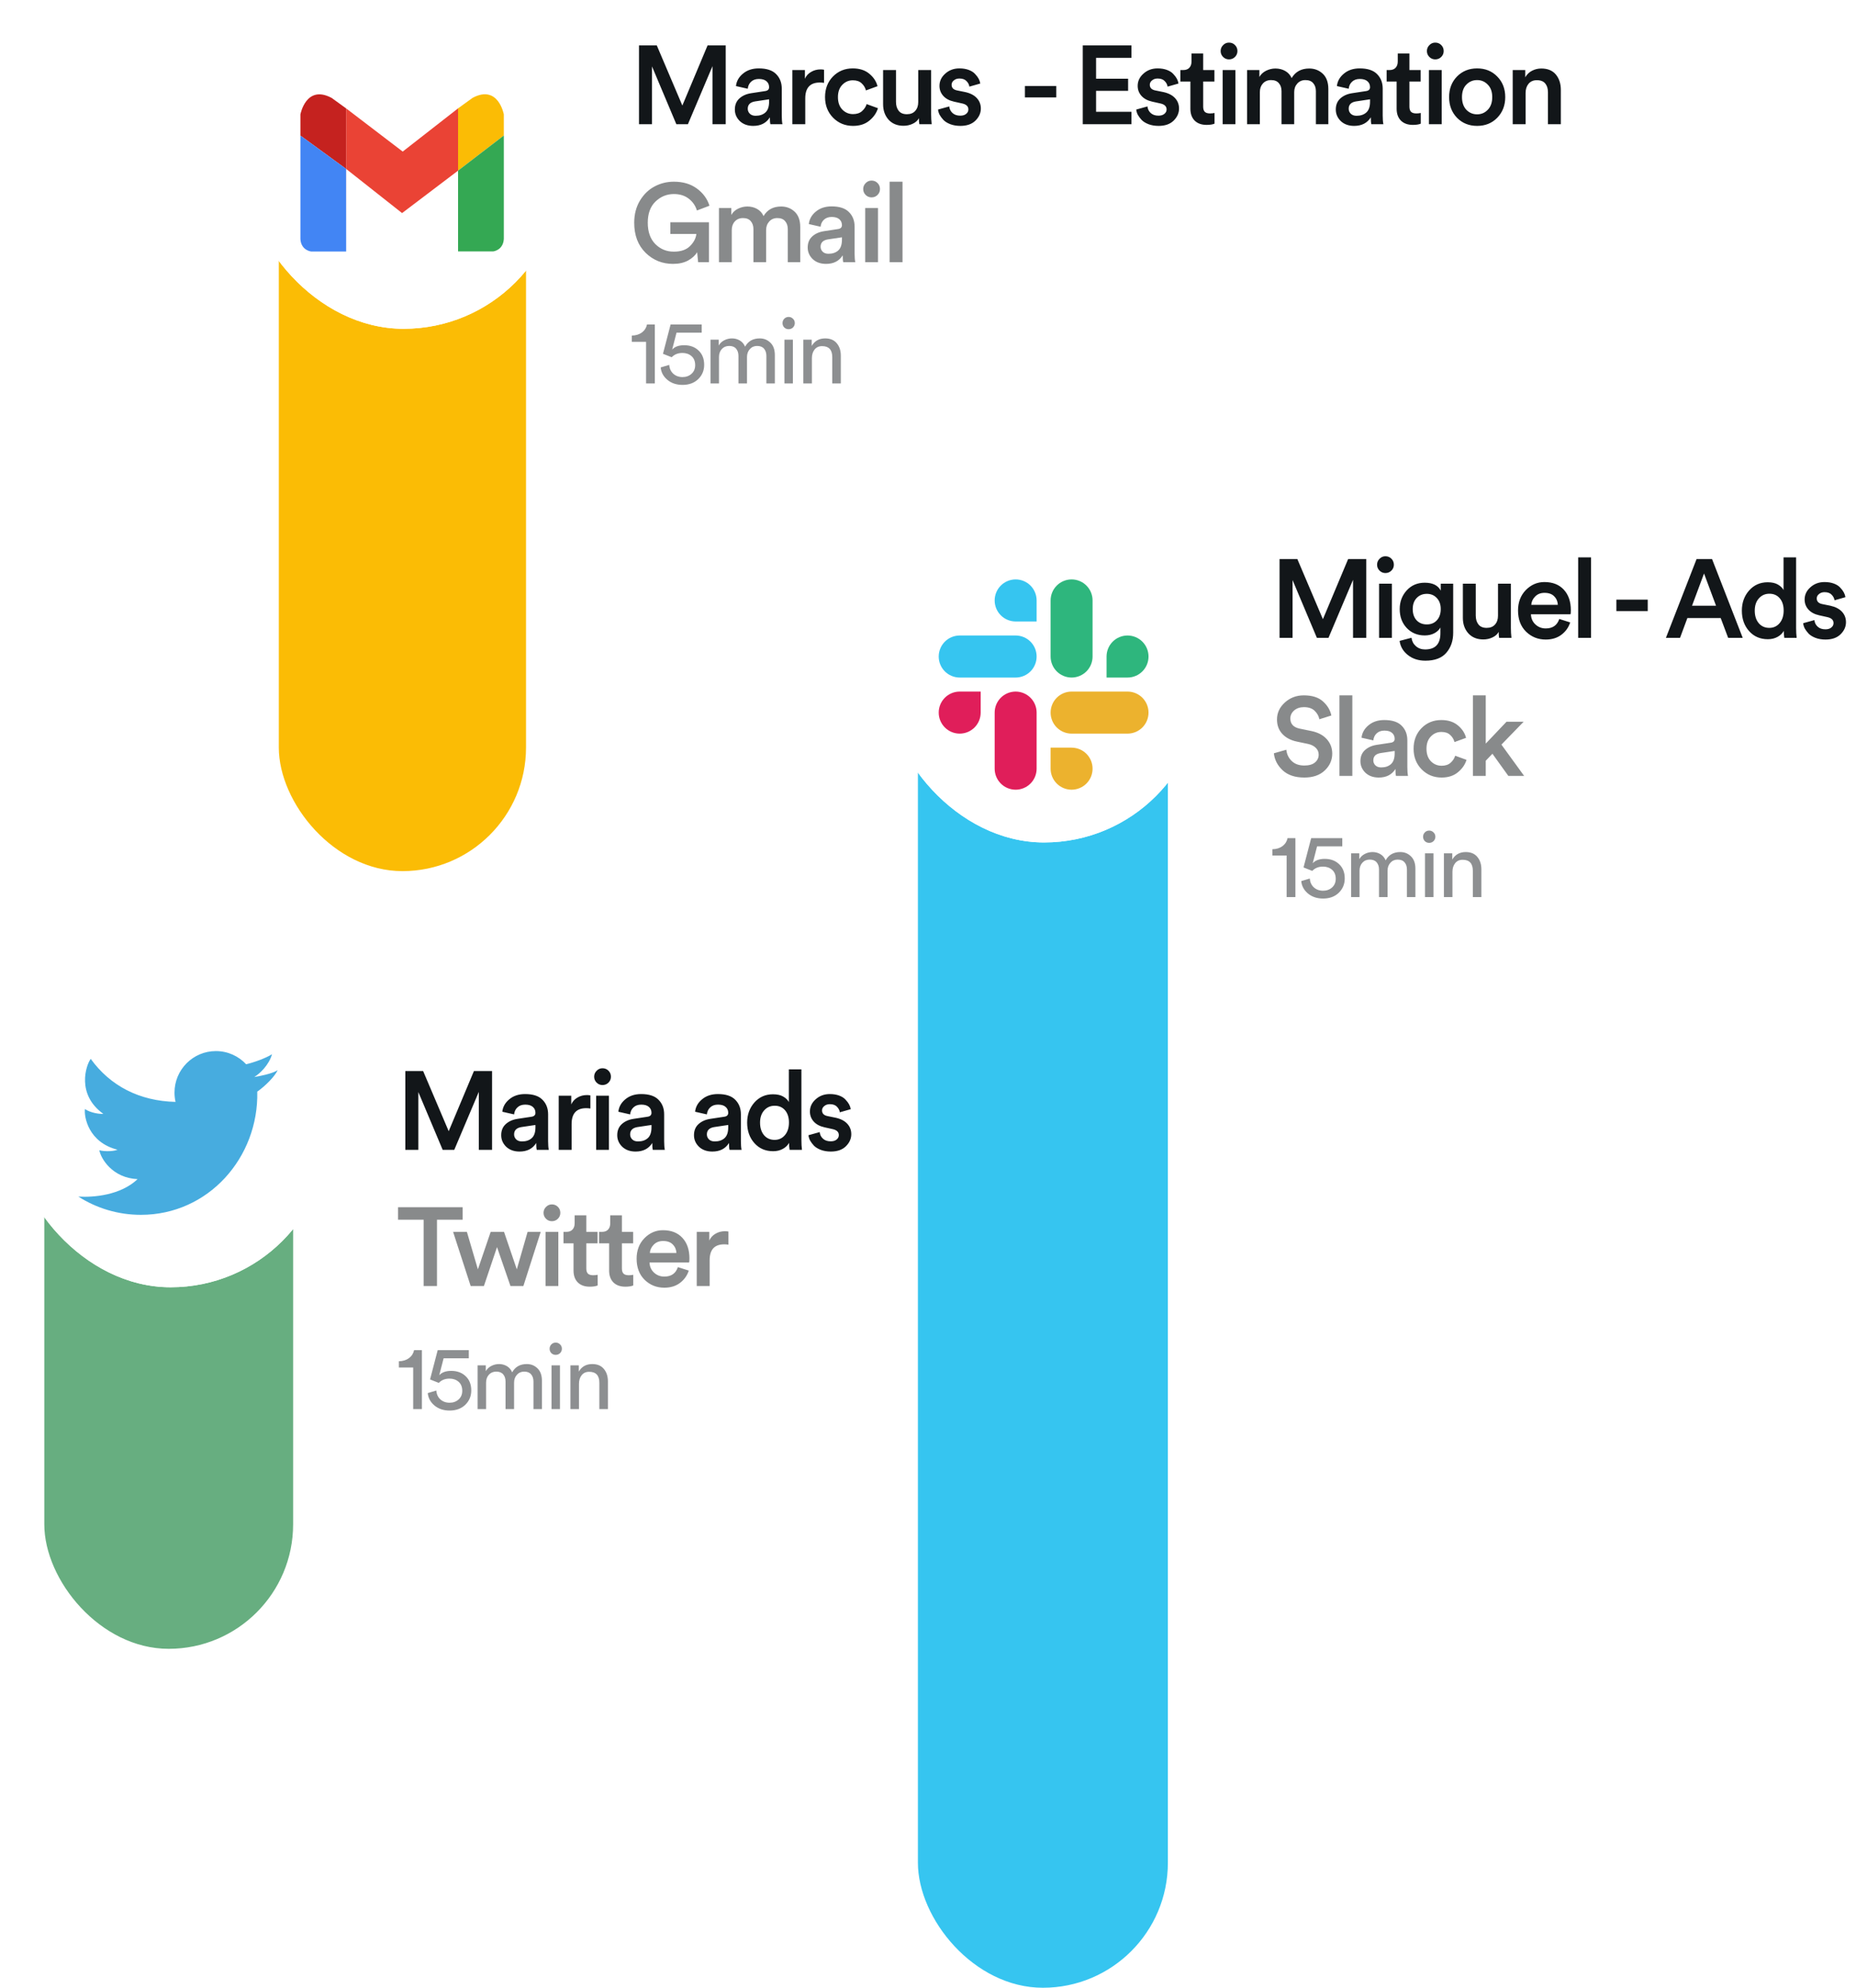<svg width="296" height="317" viewBox="0 0 296 317" fill="none" xmlns="http://www.w3.org/2000/svg">
<path d="M78.474 183.332H76.364V174.076L72.445 183.332H70.602L66.718 174.112V183.332H64.644V170.761H67.481L71.559 180.353L75.584 170.761H78.474V183.332ZM79.933 180.992C79.933 180.259 80.169 179.674 80.642 179.236C81.127 178.787 81.759 178.503 82.539 178.385L84.756 178.048C85.181 177.989 85.394 177.782 85.394 177.428C85.394 177.037 85.258 176.724 84.986 176.488C84.714 176.24 84.306 176.115 83.763 176.115C83.243 176.115 82.829 176.263 82.522 176.559C82.214 176.842 82.037 177.215 81.99 177.676L80.11 177.25C80.193 176.47 80.565 175.808 81.227 175.264C81.889 174.709 82.728 174.431 83.745 174.431C84.998 174.431 85.92 174.732 86.511 175.335C87.114 175.938 87.415 176.712 87.415 177.658V181.949C87.415 182.516 87.451 182.977 87.522 183.332H85.607C85.548 183.155 85.518 182.788 85.518 182.233C84.951 183.143 84.064 183.598 82.858 183.598C81.984 183.598 81.274 183.344 80.731 182.836C80.199 182.315 79.933 181.701 79.933 180.992ZM83.249 181.984C83.887 181.984 84.401 181.813 84.791 181.47C85.193 181.116 85.394 180.542 85.394 179.75V179.36L83.142 179.697C82.374 179.827 81.99 180.217 81.99 180.867C81.99 181.175 82.102 181.441 82.326 181.665C82.551 181.878 82.858 181.984 83.249 181.984ZM94.157 174.644V176.736C93.921 176.701 93.696 176.683 93.483 176.683C91.935 176.683 91.161 177.528 91.161 179.218V183.332H89.104V174.697H91.107V176.08C91.308 175.619 91.633 175.258 92.083 174.998C92.532 174.727 93.04 174.591 93.608 174.591C93.797 174.591 93.98 174.608 94.157 174.644ZM97.115 183.332H95.076V174.697H97.115V183.332ZM95.147 172.605C94.887 172.345 94.757 172.031 94.757 171.665C94.757 171.299 94.887 170.985 95.147 170.725C95.407 170.453 95.721 170.317 96.087 170.317C96.465 170.317 96.784 170.447 97.044 170.707C97.304 170.968 97.434 171.287 97.434 171.665C97.434 172.031 97.304 172.345 97.044 172.605C96.784 172.865 96.465 172.995 96.087 172.995C95.721 172.995 95.407 172.865 95.147 172.605ZM98.439 180.992C98.439 180.259 98.675 179.674 99.148 179.236C99.633 178.787 100.265 178.503 101.045 178.385L103.262 178.048C103.687 177.989 103.9 177.782 103.9 177.428C103.9 177.037 103.764 176.724 103.492 176.488C103.22 176.24 102.813 176.115 102.269 176.115C101.749 176.115 101.335 176.263 101.028 176.559C100.72 176.842 100.543 177.215 100.496 177.676L98.616 177.25C98.699 176.47 99.071 175.808 99.733 175.264C100.395 174.709 101.235 174.431 102.251 174.431C103.504 174.431 104.426 174.732 105.017 175.335C105.62 175.938 105.921 176.712 105.921 177.658V181.949C105.921 182.516 105.957 182.977 106.028 183.332H104.113C104.054 183.155 104.024 182.788 104.024 182.233C103.457 183.143 102.57 183.598 101.365 183.598C100.49 183.598 99.781 183.344 99.237 182.836C98.705 182.315 98.439 181.701 98.439 180.992ZM101.755 181.984C102.393 181.984 102.907 181.813 103.297 181.47C103.699 181.116 103.9 180.542 103.9 179.75V179.36L101.648 179.697C100.88 179.827 100.496 180.217 100.496 180.867C100.496 181.175 100.608 181.441 100.833 181.665C101.057 181.878 101.365 181.984 101.755 181.984ZM110.678 180.992C110.678 180.259 110.915 179.674 111.387 179.236C111.872 178.787 112.505 178.503 113.285 178.385L115.501 178.048C115.927 177.989 116.139 177.782 116.139 177.428C116.139 177.037 116.003 176.724 115.732 176.488C115.46 176.24 115.052 176.115 114.508 176.115C113.988 176.115 113.574 176.263 113.267 176.559C112.96 176.842 112.782 177.215 112.735 177.676L110.856 177.25C110.938 176.47 111.311 175.808 111.973 175.264C112.635 174.709 113.474 174.431 114.49 174.431C115.743 174.431 116.665 174.732 117.256 175.335C117.859 175.938 118.161 176.712 118.161 177.658V181.949C118.161 182.516 118.196 182.977 118.267 183.332H116.352C116.293 183.155 116.263 182.788 116.263 182.233C115.696 183.143 114.81 183.598 113.604 183.598C112.729 183.598 112.02 183.344 111.476 182.836C110.944 182.315 110.678 181.701 110.678 180.992ZM113.994 181.984C114.632 181.984 115.146 181.813 115.537 181.47C115.938 181.116 116.139 180.542 116.139 179.75V179.36L113.888 179.697C113.119 179.827 112.735 180.217 112.735 180.867C112.735 181.175 112.847 181.441 113.072 181.665C113.296 181.878 113.604 181.984 113.994 181.984ZM121.215 178.988C121.215 179.815 121.428 180.483 121.853 180.992C122.279 181.488 122.84 181.736 123.538 181.736C124.211 181.736 124.761 181.482 125.187 180.974C125.612 180.466 125.825 179.798 125.825 178.97C125.825 178.155 125.618 177.504 125.204 177.02C124.791 176.535 124.241 176.293 123.555 176.293C122.87 176.293 122.308 176.541 121.871 177.037C121.434 177.522 121.215 178.172 121.215 178.988ZM127.811 170.495V181.754C127.811 182.333 127.84 182.859 127.9 183.332H125.931C125.872 183.001 125.843 182.629 125.843 182.215C125.63 182.605 125.299 182.924 124.85 183.172C124.401 183.421 123.886 183.545 123.307 183.545C122.078 183.545 121.079 183.113 120.311 182.25C119.542 181.388 119.158 180.3 119.158 178.988C119.158 177.723 119.542 176.653 120.311 175.779C121.091 174.904 122.078 174.466 123.272 174.466C123.957 174.466 124.507 174.591 124.921 174.839C125.346 175.087 125.642 175.377 125.807 175.708V170.495H127.811ZM128.938 180.992L130.729 180.495C130.764 180.909 130.936 181.257 131.243 181.541C131.55 181.825 131.964 181.967 132.484 181.967C132.886 181.967 133.199 181.872 133.424 181.683C133.66 181.494 133.778 181.257 133.778 180.974C133.778 180.477 133.442 180.158 132.768 180.016L131.491 179.733C130.746 179.567 130.173 179.26 129.771 178.811C129.369 178.361 129.168 177.829 129.168 177.215C129.168 176.458 129.476 175.808 130.09 175.264C130.705 174.709 131.456 174.431 132.342 174.431C132.91 174.431 133.412 174.514 133.849 174.679C134.287 174.845 134.624 175.063 134.86 175.335C135.108 175.595 135.297 175.85 135.427 176.098C135.558 176.346 135.64 176.594 135.676 176.842L133.938 177.339C133.891 177.008 133.737 176.712 133.477 176.452C133.229 176.18 132.851 176.045 132.342 176.045C131.988 176.045 131.692 176.145 131.456 176.346C131.219 176.535 131.101 176.766 131.101 177.037C131.101 177.522 131.391 177.824 131.97 177.942L133.282 178.208C134.086 178.385 134.7 178.704 135.126 179.165C135.552 179.626 135.764 180.182 135.764 180.832C135.764 181.553 135.475 182.197 134.896 182.765C134.328 183.32 133.53 183.598 132.502 183.598C131.911 183.598 131.379 183.509 130.906 183.332C130.445 183.155 130.079 182.93 129.807 182.658C129.547 182.375 129.34 182.097 129.186 181.825C129.044 181.541 128.962 181.263 128.938 180.992Z" fill="#121619"/>
<path d="M73.786 194.471H69.69V205.039H67.563V194.471H63.484V192.468H73.786V194.471ZM78.255 196.404H80.383L82.422 202.379L84.142 196.404H86.234L83.468 205.039H81.411L79.266 198.833L77.174 205.039H75.064L72.262 196.404H74.461L76.216 202.379L78.255 196.404ZM89.044 205.039H87.005V196.404H89.044V205.039ZM87.076 194.312C86.815 194.052 86.685 193.738 86.685 193.372C86.685 193.006 86.815 192.692 87.076 192.432C87.335 192.16 87.649 192.024 88.015 192.024C88.394 192.024 88.713 192.154 88.973 192.415C89.233 192.675 89.363 192.994 89.363 193.372C89.363 193.738 89.233 194.052 88.973 194.312C88.713 194.572 88.394 194.702 88.015 194.702C87.649 194.702 87.335 194.572 87.076 194.312ZM93.506 193.762V196.404H95.296V198.23H93.506V202.238C93.506 202.616 93.594 202.894 93.772 203.071C93.949 203.236 94.227 203.319 94.605 203.319C94.841 203.319 95.078 203.296 95.314 203.248V204.95C95.007 205.08 94.587 205.145 94.055 205.145C93.251 205.145 92.619 204.921 92.158 204.472C91.697 204.011 91.467 203.378 91.467 202.574V198.23H89.871V196.404H90.314C90.751 196.404 91.082 196.28 91.307 196.032C91.532 195.783 91.644 195.458 91.644 195.056V193.762H93.506ZM99.184 193.762V196.404H100.975V198.23H99.184V202.238C99.184 202.616 99.272 202.894 99.45 203.071C99.627 203.236 99.905 203.319 100.283 203.319C100.519 203.319 100.756 203.296 100.992 203.248V204.95C100.685 205.08 100.265 205.145 99.733 205.145C98.93 205.145 98.297 204.921 97.836 204.472C97.375 204.011 97.145 203.378 97.145 202.574V198.23H95.549V196.404H95.992C96.43 196.404 96.76 196.28 96.985 196.032C97.21 195.783 97.322 195.458 97.322 195.056V193.762H99.184ZM103.64 199.773H107.877C107.854 199.229 107.659 198.774 107.292 198.408C106.938 198.041 106.423 197.858 105.75 197.858C105.135 197.858 104.638 198.053 104.26 198.443C103.882 198.821 103.675 199.265 103.64 199.773ZM108.108 202.025L109.846 202.574C109.597 203.366 109.13 204.022 108.445 204.543C107.771 205.051 106.938 205.305 105.945 205.305C104.715 205.305 103.669 204.885 102.806 204.046C101.955 203.207 101.53 202.084 101.53 200.677C101.53 199.353 101.943 198.266 102.771 197.415C103.61 196.564 104.597 196.138 105.732 196.138C107.056 196.138 108.09 196.546 108.835 197.362C109.58 198.165 109.952 199.253 109.952 200.624C109.952 200.99 109.934 201.209 109.899 201.28H103.586C103.61 201.93 103.847 202.468 104.296 202.894C104.757 203.319 105.306 203.532 105.945 203.532C107.056 203.532 107.777 203.03 108.108 202.025ZM116.173 196.351V198.443C115.936 198.408 115.712 198.39 115.499 198.39C113.951 198.39 113.176 199.235 113.176 200.925V205.039H111.12V196.404H113.123V197.787C113.324 197.326 113.649 196.966 114.098 196.705C114.548 196.434 115.056 196.298 115.623 196.298C115.812 196.298 115.996 196.315 116.173 196.351Z" fill="#121619" fill-opacity="0.5"/>
<path d="M67.287 224.66H65.894V218.03H63.617V217.029C64.255 217.019 64.792 216.855 65.227 216.536C65.662 216.207 65.933 215.781 66.039 215.259H67.287V224.66ZM68.223 222.106L69.587 221.7C69.626 222.28 69.838 222.75 70.225 223.107C70.622 223.465 71.115 223.644 71.705 223.644C72.276 223.644 72.754 223.47 73.141 223.122C73.528 222.774 73.722 222.314 73.722 221.744C73.722 221.125 73.528 220.646 73.141 220.307C72.754 219.969 72.271 219.8 71.69 219.8C70.984 219.8 70.414 220.027 69.979 220.482C69.843 220.433 69.621 220.346 69.311 220.22C69.002 220.095 68.76 219.998 68.586 219.93L69.805 215.259H74.766V216.565H70.748L70.051 219.263C70.467 218.799 71.105 218.567 71.966 218.567C72.904 218.567 73.668 218.847 74.258 219.408C74.858 219.969 75.158 220.728 75.158 221.686C75.158 222.595 74.838 223.359 74.2 223.978C73.562 224.587 72.73 224.892 71.705 224.892C70.738 224.892 69.93 224.621 69.282 224.079C68.644 223.538 68.291 222.88 68.223 222.106ZM77.52 224.66H76.171V217.682H77.477V218.61C77.689 218.243 77.989 217.962 78.376 217.769C78.763 217.575 79.169 217.479 79.595 217.479C80.049 217.479 80.465 217.59 80.842 217.812C81.22 218.035 81.5 218.364 81.684 218.799C82.167 217.919 82.946 217.479 84.019 217.479C84.687 217.479 85.253 217.706 85.717 218.16C86.191 218.615 86.428 219.273 86.428 220.133V224.66H85.079V220.278C85.079 219.795 84.953 219.408 84.701 219.118C84.46 218.828 84.092 218.683 83.599 218.683C83.125 218.683 82.738 218.852 82.438 219.19C82.138 219.519 81.988 219.935 81.988 220.438V224.66H80.625V220.278C80.625 219.795 80.499 219.408 80.248 219.118C80.006 218.828 79.638 218.683 79.145 218.683C78.661 218.683 78.27 218.847 77.97 219.176C77.67 219.505 77.52 219.93 77.52 220.453V224.66ZM89.306 224.66H87.957V217.682H89.306V224.66ZM87.928 215.738C87.744 215.544 87.652 215.312 87.652 215.041C87.652 214.771 87.744 214.538 87.928 214.345C88.121 214.152 88.354 214.055 88.624 214.055C88.895 214.055 89.127 214.152 89.321 214.345C89.514 214.529 89.611 214.761 89.611 215.041C89.611 215.312 89.514 215.544 89.321 215.738C89.127 215.921 88.895 216.013 88.624 216.013C88.354 216.013 88.121 215.921 87.928 215.738ZM92.337 220.627V224.66H90.974V217.682H92.308V218.683C92.772 217.88 93.488 217.479 94.455 217.479C95.258 217.479 95.872 217.735 96.298 218.247C96.733 218.76 96.951 219.423 96.951 220.235V224.66H95.587V220.467C95.587 219.297 95.045 218.712 93.962 218.712C93.449 218.712 93.048 218.895 92.758 219.263C92.477 219.621 92.337 220.075 92.337 220.627Z" fill="#121619" fill-opacity="0.48"/>
<rect x="7.066" y="166.633" width="39.681" height="96.247" rx="19.84" fill="#67AE80"/>
<g filter="url(#filter0_d_69_7907)">
<rect x="2" y="154.814" width="50.421" height="50.421" rx="25.21" fill="white"/>
<path d="M22.471 193.687C18.798 193.687 15.375 192.619 12.493 190.776C14.94 190.934 19.257 190.555 21.942 187.994C17.903 187.809 16.081 184.71 15.843 183.386C16.187 183.519 17.824 183.678 18.748 183.307C14.101 182.142 13.388 178.064 13.546 176.819C14.418 177.428 15.896 177.64 16.477 177.587C12.147 174.489 13.705 169.828 14.47 168.822C17.578 173.127 22.235 175.545 27.996 175.68C27.888 175.203 27.83 174.707 27.83 174.198C27.83 170.542 30.785 167.578 34.431 167.578C36.336 167.578 38.052 168.387 39.257 169.681C40.529 169.383 42.445 168.685 43.381 168.081C42.909 169.776 41.44 171.189 40.551 171.713C40.558 171.731 40.544 171.695 40.551 171.713C41.332 171.595 43.444 171.189 44.279 170.623C43.866 171.575 42.308 173.158 41.03 174.044C41.268 184.535 33.241 193.687 22.471 193.687Z" fill="#47ACDF"/>
<rect x="2.844" y="155.658" width="48.732" height="48.732" rx="24.366" stroke="white" stroke-width="1.689"/>
</g>
<path d="M115.738 19.806H113.628V10.55L109.709 19.806H107.865L103.982 10.586V19.806H101.908V7.235H104.745L108.823 16.827L112.848 7.235H115.738V19.806ZM117.196 17.466C117.196 16.733 117.433 16.148 117.906 15.71C118.39 15.261 119.023 14.977 119.803 14.859L122.019 14.522C122.445 14.463 122.658 14.256 122.658 13.902C122.658 13.512 122.522 13.198 122.25 12.962C121.978 12.714 121.57 12.59 121.026 12.59C120.506 12.59 120.093 12.737 119.785 13.033C119.478 13.317 119.301 13.689 119.253 14.15L117.374 13.724C117.456 12.944 117.829 12.282 118.491 11.739C119.153 11.183 119.992 10.905 121.009 10.905C122.262 10.905 123.184 11.207 123.775 11.809C124.378 12.412 124.679 13.187 124.679 14.132V18.423C124.679 18.991 124.714 19.451 124.785 19.806H122.87C122.811 19.629 122.782 19.262 122.782 18.707C122.214 19.617 121.328 20.072 120.122 20.072C119.247 20.072 118.538 19.818 117.994 19.31C117.462 18.79 117.196 18.175 117.196 17.466ZM120.512 18.459C121.15 18.459 121.665 18.287 122.055 17.944C122.457 17.59 122.658 17.017 122.658 16.224V15.834L120.406 16.171C119.637 16.301 119.253 16.691 119.253 17.341C119.253 17.649 119.366 17.915 119.59 18.139C119.815 18.352 120.122 18.459 120.512 18.459ZM131.421 11.118V13.21C131.184 13.175 130.96 13.157 130.747 13.157C129.198 13.157 128.424 14.002 128.424 15.693V19.806H126.367V11.171H128.371V12.554C128.572 12.093 128.897 11.733 129.346 11.473C129.795 11.201 130.304 11.065 130.871 11.065C131.06 11.065 131.243 11.082 131.421 11.118ZM136.012 12.802C135.35 12.802 134.789 13.045 134.328 13.529C133.867 14.002 133.636 14.652 133.636 15.48C133.636 16.319 133.867 16.981 134.328 17.466C134.801 17.95 135.374 18.193 136.048 18.193C136.651 18.193 137.129 18.033 137.484 17.714C137.85 17.383 138.093 17.011 138.211 16.597L140.02 17.253C139.783 18.021 139.322 18.683 138.637 19.239C137.963 19.794 137.1 20.072 136.048 20.072C134.783 20.072 133.719 19.635 132.856 18.76C132.005 17.885 131.58 16.792 131.58 15.48C131.58 14.156 131.999 13.062 132.838 12.2C133.69 11.337 134.742 10.905 135.995 10.905C137.07 10.905 137.945 11.183 138.619 11.739C139.304 12.294 139.748 12.962 139.949 13.742L138.105 14.416C137.986 13.967 137.756 13.588 137.413 13.281C137.082 12.962 136.615 12.802 136.012 12.802ZM146.548 18.849C146.347 19.227 146.016 19.523 145.555 19.735C145.106 19.948 144.621 20.054 144.101 20.054C143.096 20.054 142.298 19.729 141.707 19.079C141.128 18.429 140.838 17.608 140.838 16.615V11.171H142.895V16.242C142.895 16.821 143.037 17.294 143.321 17.661C143.604 18.027 144.042 18.21 144.633 18.21C145.212 18.21 145.655 18.033 145.963 17.678C146.282 17.324 146.441 16.857 146.441 16.278V11.171H148.498V18.228C148.498 18.748 148.528 19.274 148.587 19.806H146.619C146.571 19.546 146.548 19.227 146.548 18.849ZM149.6 17.466L151.391 16.969C151.426 17.383 151.598 17.732 151.905 18.015C152.213 18.299 152.626 18.441 153.146 18.441C153.548 18.441 153.862 18.346 154.086 18.157C154.323 17.968 154.441 17.732 154.441 17.448C154.441 16.951 154.104 16.632 153.43 16.49L152.153 16.207C151.409 16.041 150.835 15.734 150.434 15.285C150.032 14.835 149.831 14.304 149.831 13.689C149.831 12.932 150.138 12.282 150.753 11.739C151.367 11.183 152.118 10.905 153.005 10.905C153.572 10.905 154.074 10.988 154.512 11.153C154.949 11.319 155.286 11.538 155.522 11.809C155.771 12.069 155.96 12.324 156.09 12.572C156.22 12.82 156.302 13.068 156.338 13.317L154.6 13.813C154.553 13.482 154.399 13.187 154.139 12.927C153.891 12.655 153.513 12.519 153.005 12.519C152.65 12.519 152.354 12.619 152.118 12.82C151.882 13.009 151.763 13.24 151.763 13.512C151.763 13.996 152.053 14.298 152.632 14.416L153.944 14.682C154.748 14.859 155.363 15.178 155.788 15.639C156.214 16.1 156.427 16.656 156.427 17.306C156.427 18.027 156.137 18.671 155.558 19.239C154.99 19.794 154.192 20.072 153.164 20.072C152.573 20.072 152.041 19.983 151.568 19.806C151.107 19.629 150.741 19.404 150.469 19.132C150.209 18.849 150.002 18.571 149.848 18.299C149.707 18.015 149.624 17.738 149.6 17.466ZM168.454 15.533H163.454V13.707H168.454V15.533ZM180.446 19.806H172.68V7.235H180.446V9.221H174.807V12.554H179.914V14.487H174.807V17.82H180.446V19.806ZM181.21 17.466L183.001 16.969C183.036 17.383 183.208 17.732 183.515 18.015C183.822 18.299 184.236 18.441 184.756 18.441C185.158 18.441 185.471 18.346 185.696 18.157C185.932 17.968 186.051 17.732 186.051 17.448C186.051 16.951 185.714 16.632 185.04 16.49L183.763 16.207C183.019 16.041 182.445 15.734 182.043 15.285C181.641 14.835 181.44 14.304 181.44 13.689C181.44 12.932 181.748 12.282 182.362 11.739C182.977 11.183 183.728 10.905 184.614 10.905C185.182 10.905 185.684 10.988 186.121 11.153C186.559 11.319 186.896 11.538 187.132 11.809C187.38 12.069 187.57 12.324 187.7 12.572C187.83 12.82 187.912 13.068 187.948 13.317L186.21 13.813C186.163 13.482 186.009 13.187 185.749 12.927C185.501 12.655 185.123 12.519 184.614 12.519C184.26 12.519 183.964 12.619 183.728 12.82C183.491 13.009 183.373 13.24 183.373 13.512C183.373 13.996 183.663 14.298 184.242 14.416L185.554 14.682C186.358 14.859 186.973 15.178 187.398 15.639C187.824 16.1 188.036 16.656 188.036 17.306C188.036 18.027 187.747 18.671 187.168 19.239C186.6 19.794 185.802 20.072 184.774 20.072C184.183 20.072 183.651 19.983 183.178 19.806C182.717 19.629 182.351 19.404 182.079 19.132C181.819 18.849 181.612 18.571 181.458 18.299C181.316 18.015 181.234 17.738 181.21 17.466ZM191.885 8.529V11.171H193.675V12.997H191.885V17.005C191.885 17.383 191.973 17.661 192.151 17.838C192.328 18.003 192.606 18.086 192.984 18.086C193.22 18.086 193.457 18.063 193.693 18.015V19.718C193.386 19.848 192.966 19.913 192.434 19.913C191.63 19.913 190.998 19.688 190.537 19.239C190.076 18.778 189.846 18.145 189.846 17.341V12.997H188.25V11.171H188.693C189.13 11.171 189.461 11.047 189.686 10.799C189.911 10.55 190.023 10.226 190.023 9.824V8.529H191.885ZM197.03 19.806H194.991V11.171H197.03V19.806ZM195.062 9.079C194.802 8.819 194.672 8.506 194.672 8.139C194.672 7.773 194.802 7.459 195.062 7.199C195.322 6.927 195.635 6.792 196.002 6.792C196.38 6.792 196.699 6.922 196.959 7.182C197.219 7.442 197.349 7.761 197.349 8.139C197.349 8.506 197.219 8.819 196.959 9.079C196.699 9.339 196.38 9.469 196.002 9.469C195.635 9.469 195.322 9.339 195.062 9.079ZM200.925 19.806H198.886V11.171H200.854V12.27C201.09 11.845 201.445 11.514 201.918 11.277C202.402 11.041 202.899 10.923 203.407 10.923C203.986 10.923 204.506 11.053 204.967 11.313C205.428 11.573 205.771 11.951 205.996 12.448C206.599 11.431 207.532 10.923 208.797 10.923C209.648 10.923 210.369 11.201 210.96 11.756C211.551 12.312 211.847 13.127 211.847 14.203V19.806H209.861V14.54C209.861 14.008 209.719 13.582 209.436 13.263C209.164 12.932 208.75 12.767 208.194 12.767C207.662 12.767 207.231 12.95 206.9 13.317C206.569 13.683 206.403 14.138 206.403 14.682V19.806H204.382V14.54C204.382 14.008 204.24 13.582 203.957 13.263C203.685 12.932 203.271 12.767 202.715 12.767C202.172 12.767 201.734 12.95 201.403 13.317C201.084 13.671 200.925 14.126 200.925 14.682V19.806ZM213.036 17.466C213.036 16.733 213.272 16.148 213.745 15.71C214.23 15.261 214.862 14.977 215.642 14.859L217.859 14.522C218.284 14.463 218.497 14.256 218.497 13.902C218.497 13.512 218.361 13.198 218.089 12.962C217.817 12.714 217.409 12.59 216.866 12.59C216.346 12.59 215.932 12.737 215.624 13.033C215.317 13.317 215.14 13.689 215.093 14.15L213.213 13.724C213.296 12.944 213.668 12.282 214.33 11.739C214.992 11.183 215.831 10.905 216.848 10.905C218.101 10.905 219.023 11.207 219.614 11.809C220.217 12.412 220.518 13.187 220.518 14.132V18.423C220.518 18.991 220.554 19.451 220.625 19.806H218.71C218.651 19.629 218.621 19.262 218.621 18.707C218.054 19.617 217.167 20.072 215.961 20.072C215.087 20.072 214.377 19.818 213.834 19.31C213.302 18.79 213.036 18.175 213.036 17.466ZM216.351 18.459C216.99 18.459 217.504 18.287 217.894 17.944C218.296 17.59 218.497 17.017 218.497 16.224V15.834L216.245 16.171C215.477 16.301 215.093 16.691 215.093 17.341C215.093 17.649 215.205 17.915 215.429 18.139C215.654 18.352 215.961 18.459 216.351 18.459ZM224.779 8.529V11.171H226.569V12.997H224.779V17.005C224.779 17.383 224.867 17.661 225.045 17.838C225.222 18.003 225.5 18.086 225.878 18.086C226.114 18.086 226.351 18.063 226.587 18.015V19.718C226.28 19.848 225.86 19.913 225.328 19.913C224.524 19.913 223.892 19.688 223.431 19.239C222.97 18.778 222.739 18.145 222.739 17.341V12.997H221.144V11.171H221.587C222.024 11.171 222.355 11.047 222.58 10.799C222.805 10.55 222.917 10.226 222.917 9.824V8.529H224.779ZM229.924 19.806H227.885V11.171H229.924V19.806ZM227.956 9.079C227.696 8.819 227.566 8.506 227.566 8.139C227.566 7.773 227.696 7.459 227.956 7.199C228.216 6.927 228.529 6.792 228.896 6.792C229.274 6.792 229.593 6.922 229.853 7.182C230.113 7.442 230.243 7.761 230.243 8.139C230.243 8.506 230.113 8.819 229.853 9.079C229.593 9.339 229.274 9.469 228.896 9.469C228.529 9.469 228.216 9.339 227.956 9.079ZM233.854 17.501C234.327 17.986 234.9 18.228 235.574 18.228C236.248 18.228 236.815 17.986 237.276 17.501C237.749 17.017 237.985 16.343 237.985 15.48C237.985 14.629 237.749 13.967 237.276 13.494C236.815 13.009 236.248 12.767 235.574 12.767C234.9 12.767 234.327 13.009 233.854 13.494C233.393 13.967 233.162 14.629 233.162 15.48C233.162 16.331 233.393 17.005 233.854 17.501ZM235.574 10.905C236.874 10.905 237.944 11.337 238.783 12.2C239.634 13.062 240.06 14.156 240.06 15.48C240.06 16.804 239.634 17.903 238.783 18.778C237.944 19.641 236.874 20.072 235.574 20.072C234.285 20.072 233.216 19.641 232.365 18.778C231.525 17.903 231.106 16.804 231.106 15.48C231.106 14.156 231.525 13.062 232.365 12.2C233.216 11.337 234.285 10.905 235.574 10.905ZM243.306 14.824V19.806H241.25V11.171H243.253V12.324C243.525 11.851 243.886 11.502 244.335 11.277C244.796 11.041 245.286 10.923 245.807 10.923C246.823 10.923 247.597 11.242 248.129 11.88C248.661 12.519 248.927 13.34 248.927 14.345V19.806H246.87V14.7C246.87 14.12 246.729 13.659 246.445 13.317C246.161 12.962 245.712 12.785 245.097 12.785C244.53 12.785 244.087 12.98 243.767 13.37C243.46 13.748 243.306 14.233 243.306 14.824Z" fill="#121619"/>
<path d="M113.06 41.806H111.34L111.181 40.21C110.874 40.73 110.389 41.174 109.727 41.54C109.065 41.895 108.267 42.072 107.333 42.072C105.619 42.072 104.159 41.481 102.954 40.299C101.748 39.105 101.145 37.509 101.145 35.512C101.145 34.188 101.447 33.017 102.049 32.001C102.664 30.984 103.444 30.228 104.39 29.731C105.336 29.223 106.364 28.969 107.475 28.969C108.929 28.969 110.147 29.329 111.128 30.05C112.121 30.771 112.794 31.688 113.149 32.799L111.145 33.561C110.921 32.805 110.489 32.178 109.851 31.682C109.213 31.185 108.421 30.937 107.475 30.937C106.352 30.937 105.377 31.333 104.549 32.125C103.722 32.917 103.308 34.046 103.308 35.512C103.308 36.966 103.71 38.1 104.514 38.916C105.318 39.72 106.299 40.122 107.457 40.122C108.592 40.122 109.455 39.826 110.046 39.235C110.649 38.632 110.986 37.988 111.057 37.303H106.908V35.441H113.06V41.806ZM116.703 41.806H114.664V33.171H116.632V34.27C116.868 33.845 117.223 33.514 117.696 33.278C118.18 33.041 118.677 32.923 119.185 32.923C119.764 32.923 120.284 33.053 120.745 33.313C121.206 33.573 121.549 33.951 121.774 34.448C122.377 33.431 123.31 32.923 124.575 32.923C125.426 32.923 126.147 33.201 126.738 33.756C127.329 34.312 127.625 35.127 127.625 36.203V41.806H125.639V36.54C125.639 36.008 125.497 35.583 125.214 35.263C124.942 34.932 124.528 34.767 123.972 34.767C123.44 34.767 123.009 34.95 122.678 35.317C122.347 35.683 122.182 36.138 122.182 36.682V41.806H120.16V36.54C120.16 36.008 120.018 35.583 119.735 35.263C119.463 34.932 119.049 34.767 118.493 34.767C117.95 34.767 117.512 34.95 117.181 35.317C116.862 35.671 116.703 36.126 116.703 36.682V41.806ZM128.814 39.466C128.814 38.733 129.05 38.148 129.523 37.71C130.008 37.261 130.64 36.977 131.42 36.859L133.637 36.522C134.062 36.463 134.275 36.256 134.275 35.902C134.275 35.512 134.139 35.198 133.867 34.962C133.595 34.714 133.187 34.59 132.644 34.59C132.124 34.59 131.71 34.737 131.403 35.033C131.095 35.317 130.918 35.689 130.871 36.15L128.991 35.724C129.074 34.944 129.446 34.282 130.108 33.739C130.77 33.183 131.609 32.905 132.626 32.905C133.879 32.905 134.801 33.207 135.392 33.809C135.995 34.412 136.296 35.187 136.296 36.132V40.423C136.296 40.99 136.332 41.452 136.403 41.806H134.488C134.429 41.629 134.399 41.262 134.399 40.707C133.832 41.617 132.945 42.072 131.739 42.072C130.865 42.072 130.155 41.818 129.612 41.31C129.08 40.79 128.814 40.175 128.814 39.466ZM132.129 40.459C132.768 40.459 133.282 40.287 133.672 39.944C134.074 39.59 134.275 39.017 134.275 38.224V37.834L132.023 38.171C131.255 38.301 130.871 38.691 130.871 39.342C130.871 39.649 130.983 39.915 131.207 40.139C131.432 40.352 131.739 40.459 132.129 40.459ZM140.024 41.806H137.985V33.171H140.024V41.806ZM138.056 31.079C137.796 30.819 137.666 30.506 137.666 30.139C137.666 29.773 137.796 29.459 138.056 29.199C138.316 28.927 138.629 28.791 138.995 28.791C139.374 28.791 139.693 28.922 139.953 29.182C140.213 29.442 140.343 29.761 140.343 30.139C140.343 30.506 140.213 30.819 139.953 31.079C139.693 31.339 139.374 31.469 138.995 31.469C138.629 31.469 138.316 31.339 138.056 31.079ZM143.936 41.806H141.879V28.969H143.936V41.806Z" fill="#121619" fill-opacity="0.5"/>
<path d="M104.433 61.134H103.041V54.504H100.763V53.503C101.401 53.493 101.938 53.329 102.373 53.01C102.809 52.681 103.079 52.255 103.186 51.733H104.433V61.134ZM105.37 58.581L106.733 58.174C106.772 58.755 106.985 59.224 107.372 59.581C107.768 59.939 108.261 60.118 108.851 60.118C109.422 60.118 109.901 59.944 110.288 59.596C110.675 59.248 110.868 58.788 110.868 58.218C110.868 57.599 110.675 57.12 110.288 56.782C109.901 56.443 109.417 56.274 108.837 56.274C108.131 56.274 107.56 56.501 107.125 56.956C106.99 56.907 106.767 56.82 106.458 56.695C106.148 56.569 105.906 56.472 105.732 56.404L106.951 51.733H111.912V53.039H107.894L107.198 55.737C107.613 55.273 108.252 55.041 109.113 55.041C110.051 55.041 110.815 55.321 111.405 55.882C112.004 56.443 112.304 57.202 112.304 58.16C112.304 59.069 111.985 59.833 111.347 60.452C110.708 61.061 109.877 61.366 108.851 61.366C107.884 61.366 107.077 61.095 106.429 60.553C105.79 60.012 105.437 59.354 105.37 58.581ZM114.667 61.134H113.318V54.156H114.623V55.084C114.836 54.717 115.136 54.436 115.523 54.243C115.909 54.049 116.316 53.953 116.741 53.953C117.196 53.953 117.612 54.064 117.989 54.286C118.366 54.509 118.647 54.838 118.83 55.273C119.314 54.393 120.092 53.953 121.166 53.953C121.833 53.953 122.399 54.18 122.863 54.635C123.337 55.089 123.574 55.747 123.574 56.608V61.134H122.225V56.753C122.225 56.269 122.099 55.882 121.848 55.592C121.606 55.302 121.238 55.157 120.745 55.157C120.271 55.157 119.884 55.326 119.585 55.665C119.285 55.993 119.135 56.409 119.135 56.912V61.134H117.771V56.753C117.771 56.269 117.646 55.882 117.394 55.592C117.152 55.302 116.785 55.157 116.292 55.157C115.808 55.157 115.416 55.321 115.116 55.65C114.817 55.979 114.667 56.404 114.667 56.927V61.134ZM126.453 61.134H125.104V54.156H126.453V61.134ZM125.075 52.212C124.891 52.018 124.799 51.786 124.799 51.516C124.799 51.245 124.891 51.013 125.075 50.819C125.268 50.626 125.5 50.529 125.771 50.529C126.042 50.529 126.274 50.626 126.467 50.819C126.661 51.003 126.757 51.235 126.757 51.516C126.757 51.786 126.661 52.018 126.467 52.212C126.274 52.396 126.042 52.487 125.771 52.487C125.5 52.487 125.268 52.396 125.075 52.212ZM129.484 57.101V61.134H128.12V54.156H129.455V55.157C129.919 54.354 130.635 53.953 131.602 53.953C132.404 53.953 133.019 54.209 133.444 54.722C133.879 55.234 134.097 55.897 134.097 56.709V61.134H132.733V56.941C132.733 55.771 132.192 55.186 131.109 55.186C130.596 55.186 130.195 55.37 129.904 55.737C129.624 56.095 129.484 56.55 129.484 57.101Z" fill="#121619" fill-opacity="0.48"/>
<g filter="url(#filter1_i_69_7907)">
<rect x="44.465" y="13.518" width="39.427" height="125.37" rx="19.714" fill="#FBBC05"/>
</g>
<g filter="url(#filter2_d_69_7907)">
<rect x="39.147" y="2" width="50.421" height="50.421" rx="25.21" fill="white"/>
<g filter="url(#filter3_d_69_7907)">
<path d="M73.054 16.117L64.225 23.007L55.195 16.117V16.119L55.206 16.128V25.776L64.124 32.814L73.054 26.048V16.117Z" fill="#EA4335"/>
<path d="M75.372 14.441L73.053 16.117V26.047L80.349 20.446V17.072C80.349 17.072 79.463 12.253 75.372 14.441Z" fill="#FBBC05"/>
<path d="M73.053 26.047V38.927H78.645C78.645 38.927 80.236 38.764 80.351 36.95V20.446L73.053 26.047Z" fill="#34A853"/>
<path d="M55.207 38.938V25.775L55.195 25.766L55.207 38.938Z" fill="#C5221F"/>
<path d="M55.195 16.119L52.89 14.452C48.798 12.264 47.911 17.081 47.911 17.081V20.456L55.195 25.766V16.119Z" fill="#C5221F"/>
<path d="M55.195 16.119V25.766L55.207 25.775V16.128L55.195 16.119Z" fill="#C5221F"/>
<path d="M47.911 20.457V36.961C48.024 38.776 49.617 38.938 49.617 38.938H55.208L55.195 25.766L47.911 20.457Z" fill="#4285F4"/>
</g>
<rect x="39.991" y="2.844" width="48.732" height="48.732" rx="24.366" stroke="white" stroke-width="1.689"/>
</g>
<path d="M217.896 101.701H215.786V92.445L211.867 101.701H210.023L206.14 92.481V101.701H204.066V89.129H206.903L210.981 98.722L215.006 89.129H217.896V101.701ZM221.978 101.701H219.939V93.066H221.978V101.701ZM220.009 90.973C219.749 90.713 219.619 90.4 219.619 90.034C219.619 89.667 219.749 89.354 220.009 89.094C220.27 88.822 220.583 88.686 220.949 88.686C221.327 88.686 221.647 88.816 221.907 89.076C222.167 89.336 222.297 89.655 222.297 90.034C222.297 90.4 222.167 90.713 221.907 90.973C221.647 91.233 221.327 91.364 220.949 91.364C220.583 91.364 220.27 91.233 220.009 90.973ZM223.213 102.179L225.11 101.683C225.181 102.227 225.411 102.67 225.801 103.013C226.203 103.367 226.694 103.545 227.273 103.545C228.904 103.545 229.72 102.682 229.72 100.956V100.052C229.519 100.418 229.2 100.72 228.762 100.956C228.325 101.192 227.811 101.311 227.22 101.311C226.061 101.311 225.104 100.915 224.347 100.123C223.603 99.331 223.23 98.326 223.23 97.108C223.23 95.938 223.603 94.945 224.347 94.129C225.092 93.314 226.05 92.906 227.22 92.906C228.485 92.906 229.336 93.326 229.773 94.165V93.066H231.759V100.885C231.759 102.162 231.398 103.22 230.677 104.059C229.956 104.91 228.839 105.336 227.326 105.336C226.215 105.336 225.281 105.034 224.525 104.431C223.768 103.828 223.331 103.078 223.213 102.179ZM227.557 99.555C228.219 99.555 228.751 99.337 229.152 98.899C229.566 98.45 229.773 97.853 229.773 97.108C229.773 96.375 229.566 95.79 229.152 95.353C228.739 94.904 228.207 94.679 227.557 94.679C226.895 94.679 226.351 94.904 225.925 95.353C225.512 95.79 225.305 96.375 225.305 97.108C225.305 97.853 225.512 98.45 225.925 98.899C226.339 99.337 226.883 99.555 227.557 99.555ZM239.011 100.743C238.81 101.121 238.479 101.417 238.018 101.63C237.569 101.843 237.084 101.949 236.564 101.949C235.559 101.949 234.761 101.624 234.17 100.974C233.591 100.324 233.301 99.502 233.301 98.509V93.066H235.358V98.137C235.358 98.716 235.5 99.189 235.784 99.555C236.067 99.922 236.505 100.105 237.096 100.105C237.675 100.105 238.118 99.928 238.426 99.573C238.745 99.218 238.904 98.751 238.904 98.172V93.066H240.961V100.123C240.961 100.643 240.991 101.169 241.05 101.701H239.082C239.034 101.441 239.011 101.121 239.011 100.743ZM244.21 96.434H248.447C248.424 95.891 248.229 95.436 247.862 95.069C247.508 94.703 246.994 94.52 246.32 94.52C245.705 94.52 245.209 94.715 244.83 95.105C244.452 95.483 244.245 95.926 244.21 96.434ZM248.678 98.686L250.416 99.236C250.167 100.028 249.7 100.684 249.015 101.204C248.341 101.713 247.508 101.967 246.515 101.967C245.285 101.967 244.239 101.547 243.376 100.708C242.525 99.868 242.1 98.746 242.1 97.339C242.1 96.015 242.513 94.927 243.341 94.076C244.18 93.225 245.167 92.8 246.302 92.8C247.626 92.8 248.66 93.207 249.405 94.023C250.15 94.827 250.522 95.914 250.522 97.286C250.522 97.652 250.504 97.871 250.469 97.942H244.157C244.18 98.592 244.417 99.13 244.866 99.555C245.327 99.981 245.876 100.194 246.515 100.194C247.626 100.194 248.347 99.691 248.678 98.686ZM253.746 101.701H251.69V88.863H253.746V101.701ZM262.787 97.427H257.787V95.601H262.787V97.427ZM275.612 101.701L274.424 98.544H269.105L267.935 101.701H265.683L270.576 89.129H273.041L277.935 101.701H275.612ZM271.764 91.434L269.849 96.576H273.679L271.764 91.434ZM279.853 97.357C279.853 98.184 280.066 98.852 280.491 99.36C280.917 99.857 281.478 100.105 282.176 100.105C282.849 100.105 283.399 99.851 283.825 99.342C284.25 98.834 284.463 98.166 284.463 97.339C284.463 96.523 284.256 95.873 283.842 95.388C283.429 94.904 282.879 94.661 282.193 94.661C281.508 94.661 280.946 94.91 280.509 95.406C280.072 95.891 279.853 96.541 279.853 97.357ZM286.449 88.863V100.123C286.449 100.702 286.478 101.228 286.537 101.701H284.569C284.51 101.37 284.481 100.997 284.481 100.584C284.268 100.974 283.937 101.293 283.488 101.541C283.039 101.789 282.524 101.913 281.945 101.913C280.716 101.913 279.717 101.482 278.949 100.619C278.18 99.756 277.796 98.669 277.796 97.357C277.796 96.092 278.18 95.022 278.949 94.147C279.729 93.272 280.716 92.835 281.91 92.835C282.595 92.835 283.145 92.959 283.559 93.207C283.984 93.456 284.28 93.745 284.445 94.076V88.863H286.449ZM287.576 99.36L289.367 98.864C289.402 99.277 289.574 99.626 289.881 99.91C290.188 100.194 290.602 100.335 291.122 100.335C291.524 100.335 291.837 100.241 292.062 100.052C292.298 99.863 292.416 99.626 292.416 99.342C292.416 98.846 292.08 98.527 291.406 98.385L290.129 98.101C289.384 97.936 288.811 97.628 288.409 97.179C288.007 96.73 287.806 96.198 287.806 95.584C287.806 94.827 288.114 94.177 288.728 93.633C289.343 93.078 290.094 92.8 290.98 92.8C291.548 92.8 292.05 92.882 292.487 93.048C292.925 93.213 293.262 93.432 293.498 93.704C293.746 93.964 293.935 94.218 294.065 94.466C294.195 94.715 294.278 94.963 294.314 95.211L292.576 95.708C292.529 95.377 292.375 95.081 292.115 94.821C291.867 94.549 291.489 94.413 290.98 94.413C290.626 94.413 290.33 94.514 290.094 94.715C289.857 94.904 289.739 95.134 289.739 95.406C289.739 95.891 290.029 96.192 290.608 96.31L291.92 96.576C292.724 96.754 293.338 97.073 293.764 97.534C294.19 97.995 294.402 98.55 294.402 99.201C294.402 99.922 294.113 100.566 293.533 101.133C292.966 101.689 292.168 101.967 291.14 101.967C290.549 101.967 290.017 101.878 289.544 101.701C289.083 101.523 288.717 101.299 288.445 101.027C288.185 100.743 287.978 100.465 287.824 100.194C287.682 99.91 287.599 99.632 287.576 99.36Z" fill="#121619"/>
<path d="M212.328 114.073L210.413 114.676C210.331 114.191 210.088 113.748 209.686 113.346C209.285 112.944 208.705 112.743 207.949 112.743C207.322 112.743 206.802 112.92 206.389 113.275C205.987 113.629 205.786 114.055 205.786 114.551C205.786 115.414 206.276 115.952 207.257 116.165L209.066 116.537C210.153 116.75 210.993 117.182 211.584 117.832C212.175 118.482 212.47 119.256 212.47 120.154C212.47 121.195 212.068 122.093 211.265 122.85C210.473 123.594 209.391 123.967 208.02 123.967C206.542 123.967 205.39 123.582 204.562 122.814C203.735 122.034 203.268 121.13 203.161 120.101L205.147 119.534C205.218 120.243 205.502 120.84 205.998 121.325C206.495 121.809 207.169 122.052 208.02 122.052C208.753 122.052 209.314 121.892 209.704 121.573C210.106 121.242 210.307 120.822 210.307 120.314C210.307 119.9 210.159 119.546 209.864 119.25C209.568 118.943 209.155 118.73 208.623 118.612L206.85 118.24C205.868 118.039 205.088 117.631 204.509 117.016C203.942 116.401 203.658 115.633 203.658 114.711C203.658 113.659 204.078 112.755 204.917 111.998C205.756 111.242 206.761 110.863 207.931 110.863C209.267 110.863 210.289 111.188 210.999 111.839C211.708 112.477 212.151 113.222 212.328 114.073ZM215.675 123.701H213.618V110.863H215.675V123.701ZM216.964 121.36C216.964 120.627 217.2 120.042 217.673 119.605C218.158 119.156 218.79 118.872 219.57 118.754L221.787 118.417C222.212 118.358 222.425 118.151 222.425 117.796C222.425 117.406 222.289 117.093 222.017 116.856C221.745 116.608 221.337 116.484 220.794 116.484C220.274 116.484 219.86 116.632 219.552 116.927C219.245 117.211 219.068 117.583 219.021 118.044L217.141 117.619C217.224 116.839 217.596 116.177 218.258 115.633C218.92 115.077 219.759 114.8 220.776 114.8C222.029 114.8 222.951 115.101 223.542 115.704C224.145 116.307 224.446 117.081 224.446 118.027V122.318C224.446 122.885 224.482 123.346 224.553 123.701H222.638C222.579 123.523 222.549 123.157 222.549 122.601C221.982 123.512 221.095 123.967 219.889 123.967C219.015 123.967 218.305 123.713 217.762 123.204C217.23 122.684 216.964 122.069 216.964 121.36ZM220.279 122.353C220.918 122.353 221.432 122.182 221.822 121.839C222.224 121.484 222.425 120.911 222.425 120.119V119.729L220.173 120.066C219.405 120.196 219.021 120.586 219.021 121.236C219.021 121.543 219.133 121.809 219.357 122.034C219.582 122.247 219.889 122.353 220.279 122.353ZM229.876 116.697C229.214 116.697 228.653 116.939 228.192 117.424C227.731 117.897 227.5 118.547 227.5 119.374C227.5 120.214 227.731 120.876 228.192 121.36C228.665 121.845 229.238 122.087 229.912 122.087C230.515 122.087 230.993 121.928 231.348 121.608C231.715 121.277 231.957 120.905 232.075 120.491L233.884 121.147C233.647 121.916 233.186 122.578 232.501 123.133C231.827 123.689 230.964 123.967 229.912 123.967C228.647 123.967 227.583 123.529 226.72 122.655C225.869 121.78 225.444 120.686 225.444 119.374C225.444 118.05 225.863 116.957 226.703 116.094C227.554 115.231 228.606 114.8 229.859 114.8C230.934 114.8 231.809 115.077 232.483 115.633C233.168 116.189 233.612 116.856 233.813 117.637L231.969 118.31C231.85 117.861 231.62 117.483 231.277 117.176C230.946 116.856 230.479 116.697 229.876 116.697ZM242.998 115.066L239.451 118.718L243.069 123.701H240.551L238.015 120.172L236.951 121.289V123.701H234.912V110.863H236.951V118.559L240.267 115.066H242.998Z" fill="#121619" fill-opacity="0.5"/>
<path d="M206.592 143.028H205.199V136.399H202.921V135.398C203.56 135.388 204.096 135.223 204.532 134.904C204.967 134.575 205.238 134.15 205.344 133.628H206.592V143.028ZM207.528 140.475L208.892 140.069C208.93 140.649 209.143 141.118 209.53 141.476C209.926 141.834 210.42 142.013 211.01 142.013C211.58 142.013 212.059 141.839 212.446 141.491C212.833 141.142 213.026 140.683 213.026 140.112C213.026 139.493 212.833 139.015 212.446 138.676C212.059 138.338 211.575 138.168 210.995 138.168C210.289 138.168 209.718 138.396 209.283 138.85C209.148 138.802 208.925 138.715 208.616 138.589C208.306 138.463 208.065 138.367 207.891 138.299L209.109 133.628H214.071V134.933H210.052L209.356 137.632C209.772 137.167 210.41 136.935 211.271 136.935C212.209 136.935 212.973 137.216 213.563 137.777C214.163 138.338 214.462 139.097 214.462 140.054C214.462 140.963 214.143 141.728 213.505 142.346C212.867 142.956 212.035 143.26 211.01 143.26C210.042 143.26 209.235 142.99 208.587 142.448C207.949 141.906 207.596 141.249 207.528 140.475ZM216.825 143.028H215.476V136.05H216.781V136.979C216.994 136.611 217.294 136.331 217.681 136.137C218.068 135.944 218.474 135.847 218.899 135.847C219.354 135.847 219.77 135.958 220.147 136.181C220.524 136.403 220.805 136.732 220.988 137.167C221.472 136.287 222.251 135.847 223.324 135.847C223.991 135.847 224.557 136.075 225.021 136.529C225.495 136.984 225.732 137.641 225.732 138.502V143.028H224.383V138.647C224.383 138.164 224.257 137.777 224.006 137.487C223.764 137.196 223.397 137.051 222.903 137.051C222.43 137.051 222.043 137.221 221.743 137.559C221.443 137.888 221.293 138.304 221.293 138.807V143.028H219.929V138.647C219.929 138.164 219.804 137.777 219.552 137.487C219.31 137.196 218.943 137.051 218.45 137.051C217.966 137.051 217.574 137.216 217.275 137.545C216.975 137.873 216.825 138.299 216.825 138.821V143.028ZM228.611 143.028H227.262V136.05H228.611V143.028ZM227.233 134.106C227.049 133.913 226.957 133.681 226.957 133.41C226.957 133.139 227.049 132.907 227.233 132.714C227.426 132.52 227.658 132.424 227.929 132.424C228.2 132.424 228.432 132.52 228.625 132.714C228.819 132.897 228.916 133.13 228.916 133.41C228.916 133.681 228.819 133.913 228.625 134.106C228.432 134.29 228.2 134.382 227.929 134.382C227.658 134.382 227.426 134.29 227.233 134.106ZM231.642 138.995V143.028H230.278V136.05H231.613V137.051C232.077 136.249 232.793 135.847 233.76 135.847C234.563 135.847 235.177 136.104 235.602 136.616C236.038 137.129 236.255 137.791 236.255 138.604V143.028H234.892V138.836C234.892 137.665 234.35 137.08 233.267 137.08C232.754 137.08 232.353 137.264 232.063 137.632C231.782 137.989 231.642 138.444 231.642 138.995Z" fill="#121619" fill-opacity="0.48"/>
<g filter="url(#filter4_i_69_7907)">
<rect x="146.392" y="95.9" width="39.863" height="221.018" rx="19.931" fill="#36C5F0"/>
</g>
<g filter="url(#filter5_d_69_7907)">
<rect x="141.305" y="83.895" width="50.421" height="50.421" rx="25.21" fill="white"/>
<g clip-path="url(#clip0_69_7907)">
<path fill-rule="evenodd" clip-rule="evenodd" d="M161.978 92.379C161.538 92.38 161.102 92.467 160.696 92.636C160.29 92.804 159.921 93.051 159.61 93.363C159.299 93.674 159.053 94.044 158.885 94.45C158.717 94.857 158.631 95.292 158.632 95.732C158.631 96.172 158.717 96.608 158.885 97.014C159.053 97.421 159.3 97.79 159.61 98.101C159.921 98.413 160.29 98.66 160.696 98.828C161.102 98.997 161.538 99.084 161.978 99.085H165.324V95.732C165.324 95.292 165.238 94.857 165.07 94.45C164.902 94.044 164.656 93.674 164.345 93.363C164.034 93.051 163.665 92.804 163.259 92.636C162.853 92.467 162.417 92.38 161.978 92.379V92.379ZM161.978 101.32H153.055C152.615 101.321 152.18 101.408 151.774 101.576C151.367 101.745 150.998 101.992 150.688 102.303C150.377 102.615 150.131 102.984 149.963 103.39C149.795 103.797 149.709 104.233 149.709 104.672C149.708 105.112 149.795 105.548 149.962 105.954C150.13 106.361 150.377 106.731 150.687 107.042C150.998 107.353 151.367 107.6 151.773 107.769C152.18 107.938 152.615 108.025 153.055 108.025H161.978C162.417 108.025 162.853 107.938 163.259 107.769C163.665 107.6 164.034 107.353 164.345 107.042C164.656 106.731 164.902 106.361 165.07 105.954C165.238 105.548 165.324 105.112 165.324 104.672C165.324 104.233 165.238 103.797 165.07 103.39C164.902 102.984 164.656 102.615 164.345 102.303C164.034 101.992 163.665 101.745 163.259 101.576C162.853 101.408 162.417 101.321 161.978 101.32" fill="#36C5F0"/>
<path fill-rule="evenodd" clip-rule="evenodd" d="M183.169 104.672C183.169 104.233 183.083 103.797 182.915 103.39C182.747 102.984 182.501 102.615 182.19 102.303C181.88 101.992 181.511 101.745 181.104 101.576C180.698 101.408 180.263 101.321 179.823 101.32C179.383 101.321 178.948 101.408 178.542 101.576C178.135 101.745 177.766 101.992 177.456 102.303C177.145 102.615 176.899 102.984 176.731 103.39C176.563 103.797 176.477 104.233 176.477 104.672V108.025H179.823C180.263 108.025 180.698 107.938 181.105 107.769C181.511 107.6 181.88 107.353 182.191 107.042C182.501 106.731 182.748 106.361 182.915 105.954C183.083 105.548 183.17 105.112 183.169 104.672ZM174.246 104.672V95.732C174.247 95.292 174.161 94.857 173.993 94.45C173.825 94.044 173.579 93.674 173.268 93.363C172.957 93.051 172.588 92.804 172.182 92.636C171.776 92.467 171.34 92.38 170.9 92.379C170.46 92.38 170.025 92.467 169.619 92.636C169.213 92.804 168.844 93.051 168.533 93.363C168.222 93.674 167.976 94.044 167.808 94.45C167.64 94.857 167.554 95.292 167.554 95.732V104.672C167.554 105.112 167.64 105.548 167.808 105.954C167.976 106.361 168.222 106.731 168.533 107.042C168.844 107.353 169.213 107.6 169.619 107.769C170.025 107.938 170.46 108.025 170.9 108.025C171.34 108.025 171.776 107.938 172.182 107.769C172.588 107.6 172.957 107.353 173.268 107.042C173.579 106.731 173.825 106.361 173.993 105.954C174.161 105.548 174.247 105.112 174.246 104.672" fill="#2EB67D"/>
<path fill-rule="evenodd" clip-rule="evenodd" d="M170.9 125.907C171.34 125.906 171.776 125.819 172.182 125.65C172.588 125.482 172.957 125.235 173.268 124.923C173.579 124.612 173.825 124.242 173.993 123.836C174.161 123.429 174.247 122.994 174.246 122.554C174.247 122.114 174.161 121.678 173.993 121.272C173.825 120.865 173.578 120.496 173.268 120.185C172.957 119.873 172.588 119.626 172.182 119.458C171.776 119.289 171.34 119.202 170.9 119.201H167.554V122.554C167.554 122.994 167.64 123.429 167.808 123.836C167.976 124.242 168.222 124.612 168.533 124.923C168.844 125.235 169.213 125.482 169.619 125.65C170.025 125.819 170.46 125.906 170.9 125.907ZM170.9 116.966H179.823C180.263 116.965 180.698 116.878 181.104 116.71C181.511 116.541 181.88 116.294 182.19 115.983C182.501 115.671 182.747 115.302 182.915 114.895C183.083 114.489 183.169 114.053 183.169 113.614C183.17 113.174 183.083 112.738 182.915 112.332C182.748 111.925 182.501 111.555 182.191 111.244C181.88 110.933 181.511 110.686 181.105 110.517C180.698 110.348 180.263 110.261 179.823 110.261H170.9C170.46 110.261 170.025 110.348 169.619 110.517C169.213 110.686 168.844 110.933 168.533 111.244C168.222 111.555 167.976 111.925 167.808 112.332C167.64 112.738 167.554 113.174 167.554 113.614C167.554 114.053 167.64 114.489 167.808 114.895C167.976 115.302 168.222 115.671 168.533 115.983C168.844 116.294 169.213 116.541 169.619 116.71C170.025 116.878 170.461 116.965 170.9 116.966" fill="#ECB22E"/>
<path fill-rule="evenodd" clip-rule="evenodd" d="M149.709 113.614C149.709 114.053 149.795 114.489 149.963 114.895C150.131 115.302 150.377 115.671 150.688 115.983C150.998 116.294 151.367 116.541 151.774 116.71C152.18 116.878 152.615 116.965 153.055 116.966C153.495 116.965 153.93 116.878 154.336 116.71C154.743 116.541 155.111 116.294 155.422 115.983C155.733 115.671 155.979 115.302 156.147 114.895C156.315 114.489 156.401 114.053 156.401 113.614V110.261H153.055C152.615 110.261 152.179 110.348 151.773 110.517C151.367 110.686 150.998 110.933 150.687 111.244C150.376 111.556 150.13 111.925 149.962 112.332C149.794 112.739 149.708 113.174 149.709 113.614V113.614ZM158.632 113.614V122.554C158.631 122.994 158.717 123.429 158.885 123.836C159.053 124.242 159.299 124.612 159.61 124.923C159.921 125.235 160.29 125.482 160.696 125.65C161.102 125.819 161.538 125.906 161.978 125.907C162.417 125.906 162.853 125.819 163.259 125.65C163.665 125.482 164.034 125.235 164.345 124.923C164.656 124.612 164.902 124.242 165.07 123.836C165.238 123.429 165.324 122.994 165.324 122.554V113.614C165.324 113.174 165.238 112.739 165.07 112.332C164.902 111.926 164.656 111.556 164.345 111.245C164.034 110.933 163.665 110.686 163.259 110.518C162.853 110.349 162.417 110.262 161.978 110.261C161.538 110.262 161.102 110.349 160.696 110.518C160.29 110.686 159.921 110.933 159.61 111.245C159.299 111.556 159.053 111.926 158.885 112.332C158.717 112.739 158.631 113.174 158.632 113.614" fill="#E01E5A"/>
</g>
<rect x="142.149" y="84.739" width="48.732" height="48.732" rx="24.366" stroke="white" stroke-width="1.689"/>
</g>
<defs>
<filter id="filter0_d_69_7907" x="0.756" y="153.569" width="52.91" height="52.91" filterUnits="userSpaceOnUse" color-interpolation-filters="sRGB">
<feFlood flood-opacity="0" result="BackgroundImageFix"/>
<feColorMatrix in="SourceAlpha" type="matrix" values="0 0 0 0 0 0 0 0 0 0 0 0 0 0 0 0 0 0 127 0" result="hardAlpha"/>
<feMorphology radius="1.244" operator="dilate" in="SourceAlpha" result="effect1_dropShadow_69_7907"/>
<feOffset/>
<feColorMatrix type="matrix" values="0 0 0 0 0 0 0 0 0 0 0 0 0 0 0 0 0 0 0.08 0"/>
<feBlend mode="normal" in2="BackgroundImageFix" result="effect1_dropShadow_69_7907"/>
<feBlend mode="normal" in="SourceGraphic" in2="effect1_dropShadow_69_7907" result="shape"/>
</filter>
<filter id="filter1_i_69_7907" x="44.465" y="13.518" width="39.427" height="125.371" filterUnits="userSpaceOnUse" color-interpolation-filters="sRGB">
<feFlood flood-opacity="0" result="BackgroundImageFix"/>
<feBlend mode="normal" in="SourceGraphic" in2="BackgroundImageFix" result="shape"/>
<feColorMatrix in="SourceAlpha" type="matrix" values="0 0 0 0 0 0 0 0 0 0 0 0 0 0 0 0 0 0 127 0" result="hardAlpha"/>
<feMorphology radius="0.664" operator="erode" in="SourceAlpha" result="effect1_innerShadow_69_7907"/>
<feOffset/>
<feComposite in2="hardAlpha" operator="arithmetic" k2="-1" k3="1"/>
<feColorMatrix type="matrix" values="0 0 0 0 0 0 0 0 0 0 0 0 0 0 0 0 0 0 0.17 0"/>
<feBlend mode="normal" in2="shape" result="effect1_innerShadow_69_7907"/>
</filter>
<filter id="filter2_d_69_7907" x="37.902" y="0.756" width="52.91" height="52.91" filterUnits="userSpaceOnUse" color-interpolation-filters="sRGB">
<feFlood flood-opacity="0" result="BackgroundImageFix"/>
<feColorMatrix in="SourceAlpha" type="matrix" values="0 0 0 0 0 0 0 0 0 0 0 0 0 0 0 0 0 0 127 0" result="hardAlpha"/>
<feMorphology radius="1.244" operator="dilate" in="SourceAlpha" result="effect1_dropShadow_69_7907"/>
<feOffset/>
<feColorMatrix type="matrix" values="0 0 0 0 0 0 0 0 0 0 0 0 0 0 0 0 0 0 0.08 0"/>
<feBlend mode="normal" in2="BackgroundImageFix" result="effect1_dropShadow_69_7907"/>
<feBlend mode="normal" in="SourceGraphic" in2="effect1_dropShadow_69_7907" result="shape"/>
</filter>
<filter id="filter3_d_69_7907" x="43.277" y="7.289" width="41.708" height="41.709" filterUnits="userSpaceOnUse" color-interpolation-filters="sRGB">
<feFlood flood-opacity="0" result="BackgroundImageFix"/>
<feColorMatrix in="SourceAlpha" type="matrix" values="0 0 0 0 0 0 0 0 0 0 0 0 0 0 0 0 0 0 127 0" result="hardAlpha"/>
<feOffset dy="1.159"/>
<feGaussianBlur stdDeviation="1.159"/>
<feColorMatrix type="matrix" values="0 0 0 0 0.063 0 0 0 0 0.094 0 0 0 0 0.157 0 0 0 0.05 0"/>
<feBlend mode="normal" in2="BackgroundImageFix" result="effect1_dropShadow_69_7907"/>
<feBlend mode="normal" in="SourceGraphic" in2="effect1_dropShadow_69_7907" result="shape"/>
</filter>
<filter id="filter4_i_69_7907" x="146.392" y="95.9" width="39.863" height="221.018" filterUnits="userSpaceOnUse" color-interpolation-filters="sRGB">
<feFlood flood-opacity="0" result="BackgroundImageFix"/>
<feBlend mode="normal" in="SourceGraphic" in2="BackgroundImageFix" result="shape"/>
<feColorMatrix in="SourceAlpha" type="matrix" values="0 0 0 0 0 0 0 0 0 0 0 0 0 0 0 0 0 0 127 0" result="hardAlpha"/>
<feMorphology radius="0.664" operator="erode" in="SourceAlpha" result="effect1_innerShadow_69_7907"/>
<feOffset/>
<feComposite in2="hardAlpha" operator="arithmetic" k2="-1" k3="1"/>
<feColorMatrix type="matrix" values="0 0 0 0 0 0 0 0 0 0 0 0 0 0 0 0 0 0 0.17 0"/>
<feBlend mode="normal" in2="shape" result="effect1_innerShadow_69_7907"/>
</filter>
<filter id="filter5_d_69_7907" x="140.06" y="82.65" width="52.91" height="52.91" filterUnits="userSpaceOnUse" color-interpolation-filters="sRGB">
<feFlood flood-opacity="0" result="BackgroundImageFix"/>
<feColorMatrix in="SourceAlpha" type="matrix" values="0 0 0 0 0 0 0 0 0 0 0 0 0 0 0 0 0 0 127 0" result="hardAlpha"/>
<feMorphology radius="1.244" operator="dilate" in="SourceAlpha" result="effect1_dropShadow_69_7907"/>
<feOffset/>
<feColorMatrix type="matrix" values="0 0 0 0 0 0 0 0 0 0 0 0 0 0 0 0 0 0 0.08 0"/>
<feBlend mode="normal" in2="BackgroundImageFix" result="effect1_dropShadow_69_7907"/>
<feBlend mode="normal" in="SourceGraphic" in2="effect1_dropShadow_69_7907" result="shape"/>
</filter>
<clipPath id="clip0_69_7907">
<rect width="33.609" height="33.609" fill="white" transform="translate(149.709 92.297)"/>
</clipPath>
</defs>
</svg>
